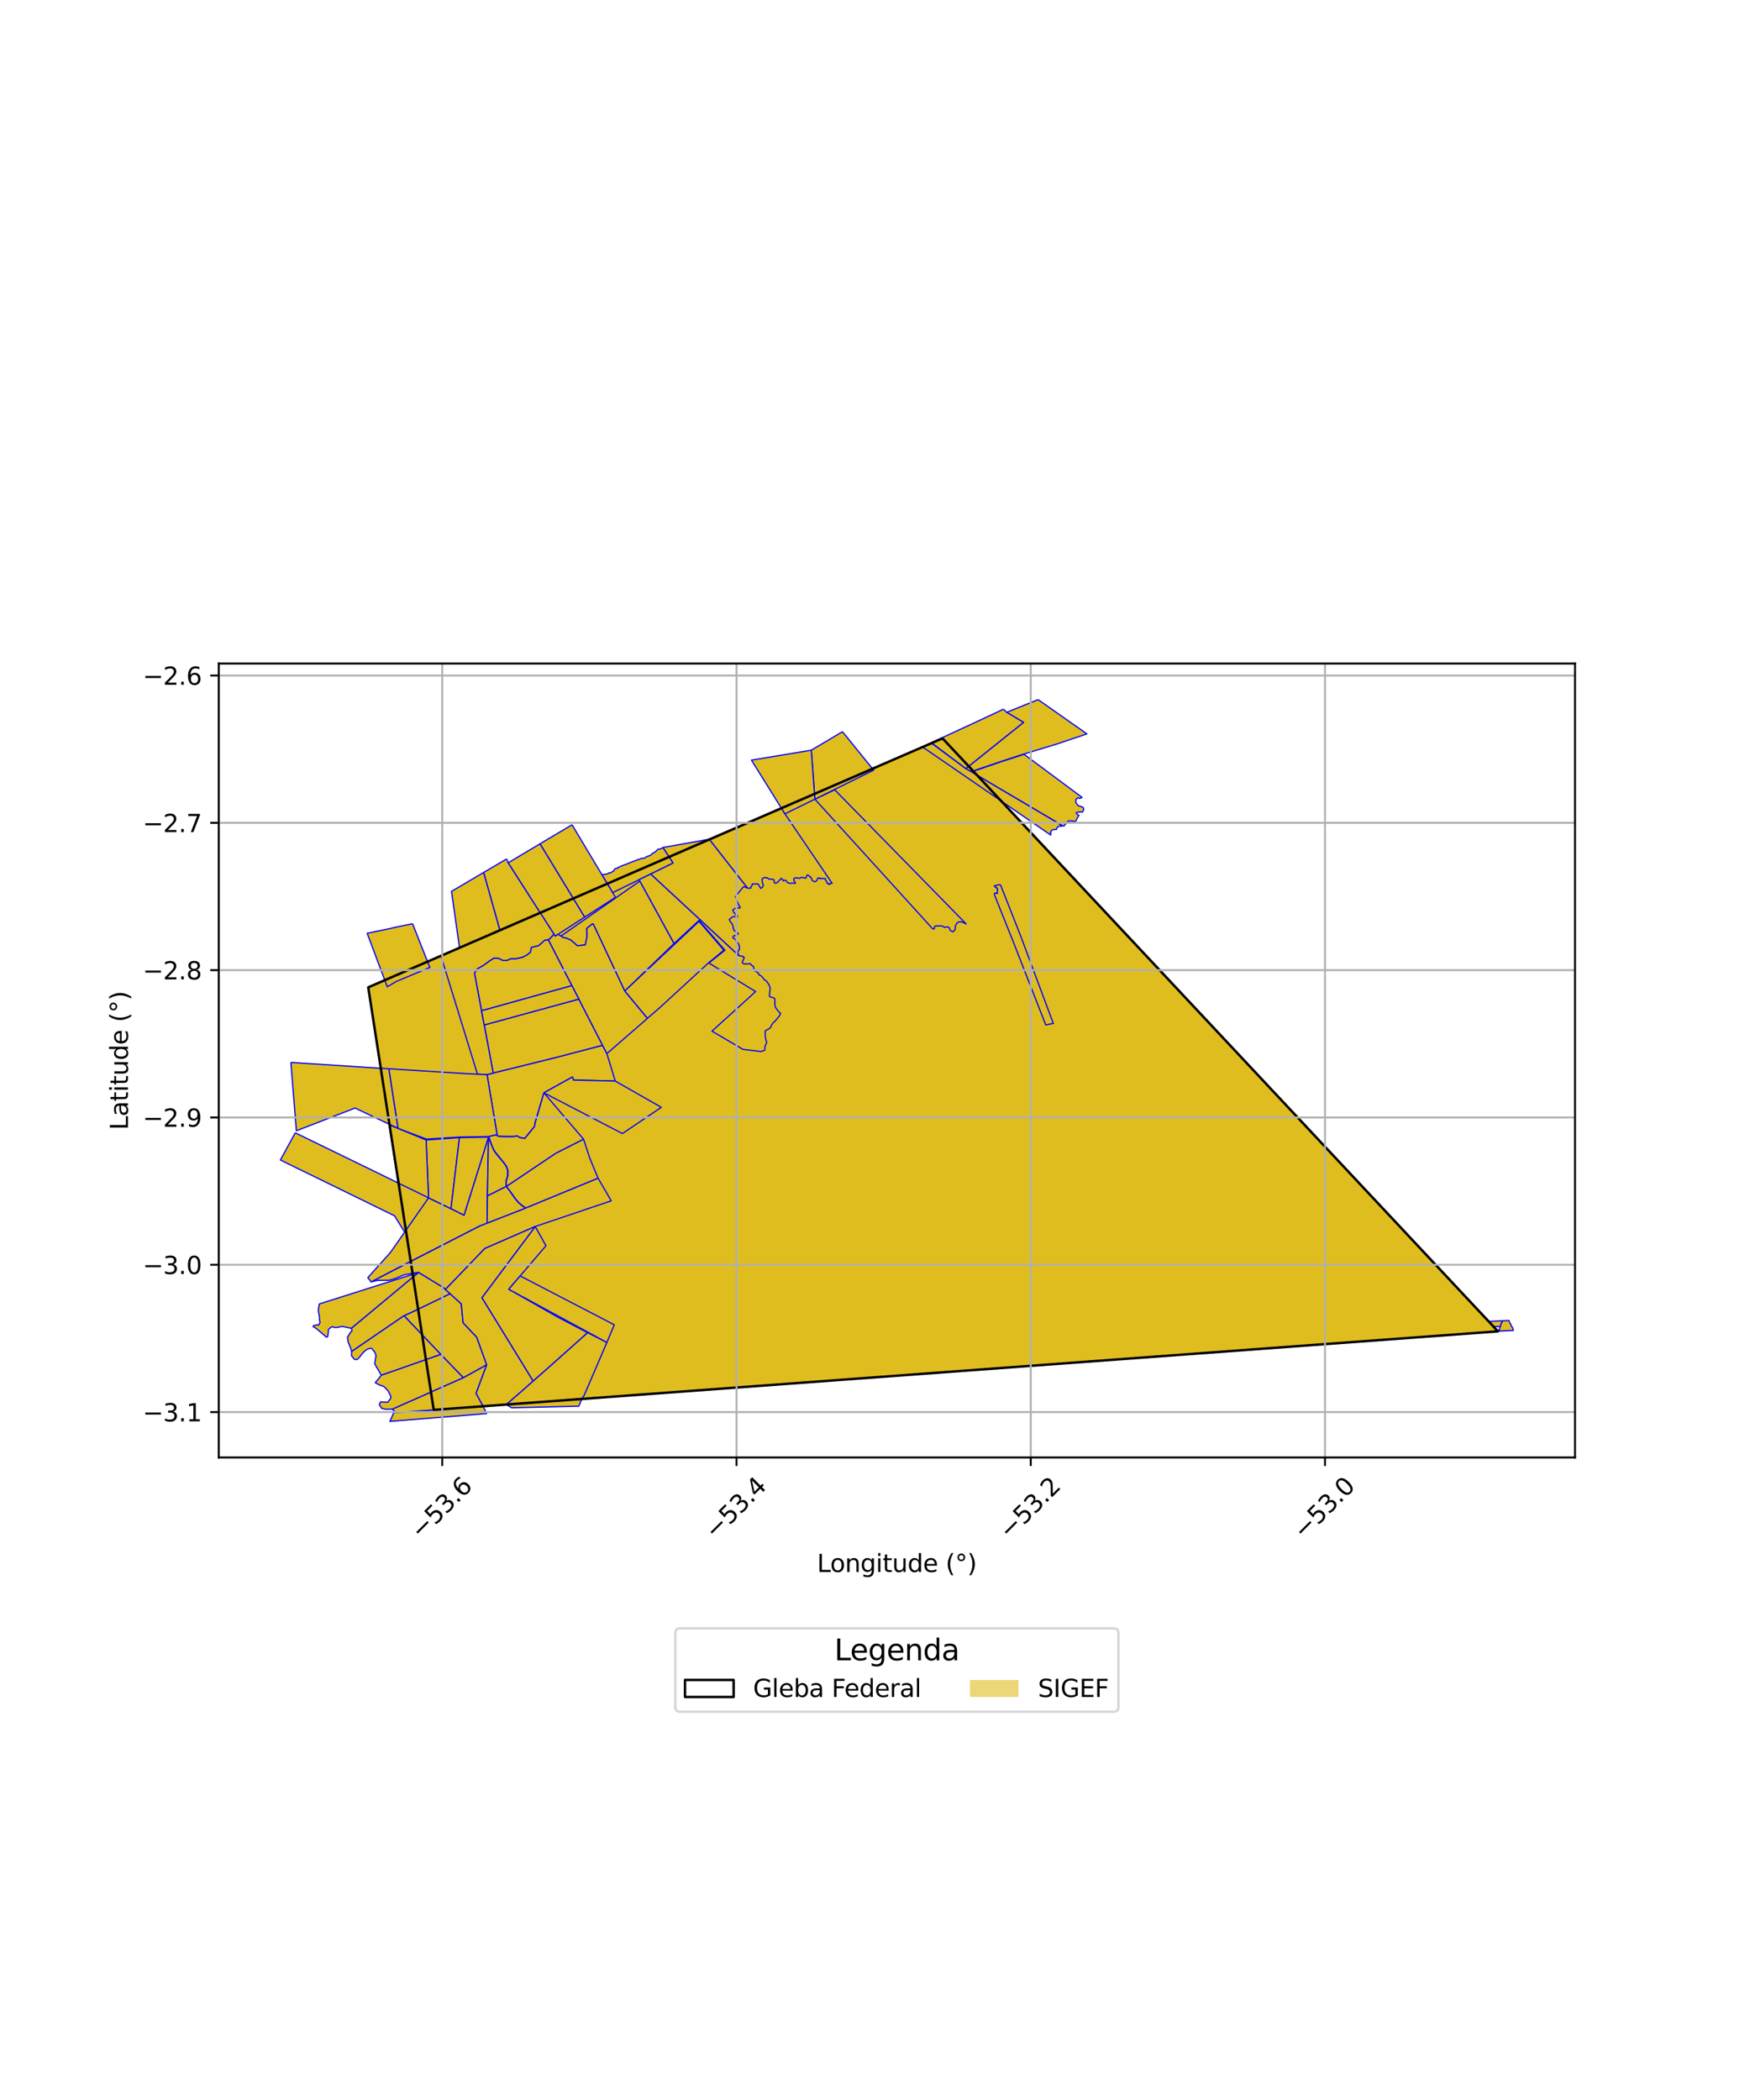 <?xml version="1.0" encoding="utf-8" standalone="no"?>
<!DOCTYPE svg PUBLIC "-//W3C//DTD SVG 1.1//EN"
  "http://www.w3.org/Graphics/SVG/1.1/DTD/svg11.dtd">
<svg xmlns:xlink="http://www.w3.org/1999/xlink" width="720pt" height="864pt" viewBox="0 0 720 864" xmlns="http://www.w3.org/2000/svg" version="1.1">
 <defs>
  <style type="text/css">*{stroke-linejoin: round; stroke-linecap: butt}</style>
 </defs>
 <g id="figure_1">
  <g id="patch_1">
   <path d="M 0 864 
L 720 864 
L 720 0 
L 0 0 
z
" style="fill: #ffffff"/>
  </g>
  <g id="axes_1">
   <g id="patch_2">
    <path d="M 90 599.642 
L 648 599.642 
L 648 272.998 
L 90 272.998 
z
" style="fill: #ffffff"/>
   </g>
   <g id="PatchCollection_1">
    <path d="M 198.754 578.571 
L 200.212 581.59 
L 160.414 584.795 
L 161.971 581.276 
L 178.446 580.066 
L 198.754 578.571 
" clip-path="url(#p2ccb04afca)" style="fill: #e0bd1f; stroke: #0000ff; stroke-width: 0.5"/>
    <path d="M 618.28 543.394 
L 618.259 543.51 
L 617.404 544.952 
L 617.503 545.368 
L 617.329 545.68 
L 617.19 545.759 
L 617.032 545.773 
L 616.874 545.764 
L 615.269 545.778 
L 607.761 545.624 
L 607.94 543.869 
L 617.233 543.447 
L 618.28 543.394 
" clip-path="url(#p2ccb04afca)" style="fill: #e0bd1f; stroke: #0000ff; stroke-width: 0.5"/>
    <path d="M 387.786 303.782 
L 616.294 547.749 
L 178.446 580.066 
L 151.506 406.222 
L 387.786 303.782 
" clip-path="url(#p2ccb04afca)" style="fill: #e0bd1f; stroke: #0000ff; stroke-width: 0.5"/>
    <path d="M 225.59 386.583 
L 235.311 405.52 
L 198.121 415.855 
L 195.211 400.414 
L 196.215 398.714 
L 199.01 397.092 
L 201.485 395.279 
L 203.212 394.176 
L 205.181 394.284 
L 206.79 395.099 
L 208.591 395.136 
L 210.247 394.378 
L 212.155 394.447 
L 215.15 393.771 
L 216.751 392.902 
L 218.234 391.728 
L 218.592 389.779 
L 221.57 389.052 
L 224.158 386.811 
L 225.59 386.583 
" clip-path="url(#p2ccb04afca)" style="fill: #e0bd1f; stroke: #0000ff; stroke-width: 0.5"/>
    <path d="M 343.431 324.95 
L 397.517 380.148 
L 396.267 379.536 
L 395.179 379.159 
L 393.83 379.591 
L 393.231 380.642 
L 393.029 380.997 
L 392.972 382.225 
L 392.832 382.739 
L 392.004 383.368 
L 390.945 382.814 
L 390.571 381.688 
L 389.885 381.323 
L 388.605 381.563 
L 387.716 381.039 
L 386.881 380.869 
L 385.889 381.007 
L 385.221 380.894 
L 384.46 381.2 
L 384.375 382.143 
L 384.031 382.189 
L 383.453 381.916 
L 383.002 381.355 
L 335.263 328.803 
L 343.431 324.95 
" clip-path="url(#p2ccb04afca)" style="fill: #e0bd1f; stroke: #0000ff; stroke-width: 0.5"/>
    <path d="M 427.098 287.845 
L 447.182 301.943 
L 434.705 306.146 
L 421.25 310.224 
L 411.763 313.311 
L 399.524 317.478 
L 397.366 316.194 
L 421.113 297.2 
L 414.165 293.073 
L 427.098 287.845 
" clip-path="url(#p2ccb04afca)" style="fill: #e0bd1f; stroke: #0000ff; stroke-width: 0.5"/>
    <path d="M 421.342 310.342 
L 445.21 328.091 
L 444.23 328.518 
L 443.515 328.206 
L 442.624 328.965 
L 442.668 330.244 
L 443.619 331.498 
L 444.909 331.882 
L 445.727 332.276 
L 445.826 332.929 
L 445.635 333.709 
L 445.301 334.124 
L 444.679 334.023 
L 443.565 334.173 
L 443.212 334.17 
L 442.806 334.376 
L 442.928 334.749 
L 443.28 335.068 
L 443.926 335.502 
L 443.398 336.192 
L 442.674 337.742 
L 441.973 337.976 
L 441.179 337.794 
L 439.915 337.699 
L 439.188 338.022 
L 438.444 339.005 
L 437.745 339.864 
L 437.161 339.744 
L 437.045 339.678 
L 433.136 337.318 
L 410.347 323.892 
L 399.678 317.575 
L 411.827 313.428 
L 421.342 310.342 
" clip-path="url(#p2ccb04afca)" style="fill: #e0bd1f; stroke: #0000ff; stroke-width: 0.5"/>
    <path d="M 411.607 363.959 
L 412.18 365.444 
L 413.237 368.105 
L 420.064 385.418 
L 433.364 421.08 
L 432.509 421.234 
L 431.245 421.488 
L 430.255 421.691 
L 416.634 386.849 
L 410.151 370.672 
L 409.435 368.851 
L 409.316 368.562 
L 409.157 368.107 
L 409.218 367.616 
L 409.279 367.436 
L 410.408 367.585 
L 410.277 366.956 
L 410.233 366.64 
L 410.475 366.247 
L 410.427 366.015 
L 410.373 365.509 
L 409.974 365.439 
L 410.15 365.309 
L 410.123 365.232 
L 409.921 365.145 
L 409.419 364.912 
L 409.131 364.681 
L 409.285 364.348 
L 409.82 364.291 
L 410.322 364.201 
L 410.84 364.014 
L 411.607 363.959 
" clip-path="url(#p2ccb04afca)" style="fill: #e0bd1f; stroke: #0000ff; stroke-width: 0.5"/>
    <path d="M 272.781 348.684 
L 276.944 355.077 
L 252.076 367.248 
L 247.724 359.966 
L 247.876 359.803 
L 248.117 359.877 
L 248.557 359.757 
L 249.068 359.674 
L 249.509 359.634 
L 249.764 359.581 
L 250.4 359.259 
L 250.45 359.171 
L 251.231 359.059 
L 251.489 358.971 
L 251.947 358.587 
L 252.095 358.486 
L 252.377 358.479 
L 252.485 358.372 
L 252.586 358.088 
L 252.721 357.831 
L 252.889 357.562 
L 253.038 357.399 
L 253.164 357.341 
L 253.728 357.359 
L 253.897 357.261 
L 254.242 356.841 
L 254.329 356.848 
L 254.35 356.943 
L 254.444 356.862 
L 254.66 356.795 
L 254.835 356.7 
L 255.078 356.592 
L 255.304 356.422 
L 255.878 356.233 
L 256.155 356.05 
L 256.446 356.037 
L 256.871 355.834 
L 257.341 355.701 
L 259.767 354.693 
L 260.253 354.502 
L 261.016 354.242 
L 261.474 354.055 
L 262.073 353.809 
L 262.887 353.602 
L 263.91 353.151 
L 265.053 353.101 
L 265.365 352.928 
L 265.678 352.65 
L 266.957 352.112 
L 267.435 352.005 
L 267.702 351.864 
L 267.997 351.582 
L 268.365 351.077 
L 268.926 350.925 
L 269.286 350.739 
L 269.483 350.521 
L 270.105 350.062 
L 270.269 349.788 
L 270.563 349.493 
L 270.825 349.373 
L 270.989 349.373 
L 271.974 349.174 
L 272.264 349.023 
L 272.41 348.947 
L 272.781 348.684 
" clip-path="url(#p2ccb04afca)" style="fill: #e0bd1f; stroke: #0000ff; stroke-width: 0.5"/>
    <path d="M 246.049 484.713 
L 251.473 494.059 
L 232.454 500.487 
L 220.201 504.627 
L 199.449 513.679 
L 183.259 530.517 
L 182.544 529.868 
L 172.139 523.472 
L 166.392 524.441 
L 162.236 526.141 
L 160.07 526.743 
L 155.291 526.785 
L 152.663 527.405 
L 197.266 504.431 
L 200.412 503.207 
L 216.253 497.027 
L 216.343 496.966 
L 246.049 484.713 
" clip-path="url(#p2ccb04afca)" style="fill: #e0bd1f; stroke: #0000ff; stroke-width: 0.5"/>
    <path d="M 287.601 379.069 
L 297.802 390.922 
L 291.504 396.16 
L 287.512 399.823 
L 271.339 414.664 
L 266.36 418.98 
L 257.029 407.718 
L 287.601 379.069 
" clip-path="url(#p2ccb04afca)" style="fill: #e0bd1f; stroke: #0000ff; stroke-width: 0.5"/>
    <path d="M 241.726 548.296 
L 249.689 552.324 
L 240.384 573.97 
L 239.435 575.461 
L 208.265 577.875 
L 214.398 572.549 
L 219.32 568.199 
L 225.663 562.619 
L 241.726 548.296 
" clip-path="url(#p2ccb04afca)" style="fill: #e0bd1f; stroke: #0000ff; stroke-width: 0.5"/>
    <path d="M 346.618 301.042 
L 359.456 316.87 
L 335.263 328.803 
L 333.786 308.644 
L 346.618 301.042 
" clip-path="url(#p2ccb04afca)" style="fill: #e0bd1f; stroke: #0000ff; stroke-width: 0.5"/>
    <path d="M 238.156 411.054 
L 247.937 430.089 
L 228.511 435.168 
L 202.928 441.498 
L 199.223 421.699 
L 238.156 411.054 
" clip-path="url(#p2ccb04afca)" style="fill: #e0bd1f; stroke: #0000ff; stroke-width: 0.5"/>
    <path d="M 177.31 572.728 
L 178.446 580.066 
L 161.971 581.276 
L 162.272 580.595 
L 161.334 579.78 
L 177.31 572.728 
" clip-path="url(#p2ccb04afca)" style="fill: #e0bd1f; stroke: #0000ff; stroke-width: 0.5"/>
    <path d="M 239.435 575.461 
L 238.103 578.554 
L 210.532 579.201 
L 208.265 577.875 
L 239.435 575.461 
" clip-path="url(#p2ccb04afca)" style="fill: #e0bd1f; stroke: #0000ff; stroke-width: 0.5"/>
    <path d="M 220.201 504.627 
L 224.312 511.972 
L 224.632 512.536 
L 221.908 515.716 
L 217.184 521.236 
L 209.312 530.431 
L 229.557 541.953 
L 241.726 548.296 
L 225.663 562.619 
L 219.32 568.199 
L 198.263 533.928 
L 220.201 504.627 
" clip-path="url(#p2ccb04afca)" style="fill: #e0bd1f; stroke: #0000ff; stroke-width: 0.5"/>
    <path d="M 185.164 532.257 
L 189.769 536.435 
L 190.547 544.237 
L 196.143 550.156 
L 200.243 561.532 
L 190.622 566.849 
L 181.359 557.258 
L 173.659 549.161 
L 166.216 541.335 
L 172.027 538.631 
L 185.164 532.257 
" clip-path="url(#p2ccb04afca)" style="fill: #e0bd1f; stroke: #0000ff; stroke-width: 0.5"/>
    <path d="M 214.001 524.958 
L 252.735 545.061 
L 249.689 552.324 
L 209.312 530.431 
L 214.001 524.958 
" clip-path="url(#p2ccb04afca)" style="fill: #e0bd1f; stroke: #0000ff; stroke-width: 0.5"/>
    <path d="M 172.217 523.528 
L 182.544 529.868 
L 183.259 530.517 
L 185.164 532.257 
L 172.028 538.63 
L 169.976 525.391 
L 172.217 523.528 
" clip-path="url(#p2ccb04afca)" style="fill: #e0bd1f; stroke: #0000ff; stroke-width: 0.5"/>
    <path d="M 167.001 506.187 
L 168.973 518.918 
L 152.663 527.405 
L 151.337 525.656 
L 160.656 515.28 
L 167.001 506.187 
" clip-path="url(#p2ccb04afca)" style="fill: #e0bd1f; stroke: #0000ff; stroke-width: 0.5"/>
    <path d="M 200.976 467.835 
L 200.531 492.01 
L 200.412 503.207 
L 197.266 504.431 
L 168.973 518.918 
L 167.001 506.187 
L 176.327 492.82 
L 180.207 494.745 
L 185.542 497.288 
L 190.913 499.96 
L 200.976 467.835 
" clip-path="url(#p2ccb04afca)" style="fill: #e0bd1f; stroke: #0000ff; stroke-width: 0.5"/>
    <path d="M 240.078 468.684 
L 242.63 476.449 
L 246.049 484.713 
L 216.343 496.966 
L 214.983 496.094 
L 213.31 494.684 
L 212.022 493.138 
L 210.525 490.981 
L 209.466 489.557 
L 208.321 488.126 
L 228.628 474.487 
L 240.078 468.684 
" clip-path="url(#p2ccb04afca)" style="fill: #e0bd1f; stroke: #0000ff; stroke-width: 0.5"/>
    <path d="M 247.937 430.089 
L 249.68 433.484 
L 253.141 444.789 
L 235.891 444.358 
L 235.55 443.071 
L 223.778 449.618 
L 220.181 461.708 
L 219.9 463.47 
L 215.917 468.343 
L 213.817 468.002 
L 212.746 467.272 
L 211.609 467.571 
L 205.127 467.501 
L 204.591 467.199 
L 200.385 442.145 
L 202.928 441.498 
L 228.511 435.168 
L 247.937 430.089 
" clip-path="url(#p2ccb04afca)" style="fill: #e0bd1f; stroke: #0000ff; stroke-width: 0.5"/>
    <path d="M 267.739 359.596 
L 304.044 393.2 
L 305.579 393.434 
L 305.767 393.785 
L 306.093 393.733 
L 306.135 394.146 
L 305.688 395.181 
L 305.396 395.758 
L 305.555 396.283 
L 306.064 396.54 
L 306.652 396.626 
L 307.742 396.544 
L 308.715 396.444 
L 309.127 397.121 
L 309.717 397.345 
L 309.981 397.597 
L 310.042 398.112 
L 310.441 399.294 
L 312.053 400.409 
L 312.228 401.041 
L 313.126 401.47 
L 313.959 402.349 
L 314.529 403.194 
L 315.22 403.505 
L 316.286 404.99 
L 316.886 406.355 
L 316.647 408.563 
L 316.572 409.911 
L 317.271 410.321 
L 318.173 410.422 
L 318.811 411.009 
L 318.793 413.399 
L 319.055 414.445 
L 319.441 415.052 
L 320.608 416.508 
L 321.099 416.784 
L 320.823 417.796 
L 319.785 419.009 
L 318.767 420.315 
L 318.253 420.603 
L 317.604 421.516 
L 316.822 422.996 
L 314.822 424.131 
L 314.883 426.803 
L 315.429 428.95 
L 314.678 430.682 
L 314.662 432.066 
L 313.093 432.623 
L 305.678 431.741 
L 292.927 424.252 
L 310.884 407.952 
L 291.659 396.222 
L 298.266 390.962 
L 287.588 378.687 
L 277.303 388.215 
L 263.225 362.512 
L 262.919 361.951 
L 267.739 359.596 
" clip-path="url(#p2ccb04afca)" style="fill: #e0bd1f; stroke: #0000ff; stroke-width: 0.5"/>
    <path d="M 291.825 345.28 
L 307.534 365.335 
L 307.032 365.224 
L 306.414 364.881 
L 305.843 364.892 
L 302.536 368.897 
L 303.587 371.504 
L 304.074 372.703 
L 304.555 373.101 
L 304.27 373.655 
L 303.015 373.494 
L 302.163 373.843 
L 301.535 374.364 
L 301.821 375.349 
L 302.34 375.724 
L 302.416 376.235 
L 303.135 376.365 
L 303.419 376.631 
L 303.399 377.431 
L 303.026 377.173 
L 301.611 377.096 
L 300.064 378.224 
L 300.482 379.29 
L 301.151 379.908 
L 301.567 380.986 
L 301.875 382.681 
L 302.907 383.476 
L 303.815 384.07 
L 303.347 384.514 
L 302.984 385.081 
L 302.062 384.902 
L 301.656 385.263 
L 301.513 385.833 
L 302.424 386.338 
L 302.799 387.134 
L 303.926 388.427 
L 304.202 389.313 
L 304.254 390.457 
L 303.587 391.54 
L 303.681 392.502 
L 304.044 393.2 
L 267.734 359.587 
L 276.944 355.077 
L 272.781 348.684 
L 291.825 345.28 
" clip-path="url(#p2ccb04afca)" style="fill: #e0bd1f; stroke: #0000ff; stroke-width: 0.5"/>
    <path d="M 321.417 332.401 
L 322.94 334.836 
L 342.355 363.416 
L 341.832 363.421 
L 341.591 363.736 
L 341.433 363.584 
L 340.992 363.923 
L 340.944 363.543 
L 340.747 363.451 
L 340.31 363.427 
L 340.083 362.631 
L 339.798 362.447 
L 339.524 361.477 
L 338.638 361.509 
L 337.87 361.303 
L 337.431 361.597 
L 336.923 361.151 
L 336.327 361.459 
L 336.067 362.294 
L 335.451 362.758 
L 334.867 362.667 
L 334.236 362.283 
L 333.6 360.859 
L 333.146 360.769 
L 332.862 360.235 
L 332.137 359.971 
L 331.954 360.238 
L 331.636 361.115 
L 331.458 361.342 
L 330.538 361.108 
L 329.788 360.958 
L 328.924 361.407 
L 328.536 361.283 
L 327.619 361.163 
L 326.76 361.32 
L 326.543 361.923 
L 326.78 362.444 
L 327.273 363.333 
L 326.96 363.453 
L 325.879 363.286 
L 325.02 363.487 
L 323.828 363.002 
L 323.611 362.505 
L 323.031 362.081 
L 322.257 362.434 
L 322.089 361.917 
L 321.442 361.34 
L 321.045 361.825 
L 320.004 362.911 
L 319.121 363.404 
L 318.608 363.168 
L 318.449 361.987 
L 317.919 361.783 
L 316.211 361.626 
L 315.787 361.226 
L 314.943 361.045 
L 314.052 361.212 
L 313.643 361.543 
L 313.521 362.084 
L 313.594 362.808 
L 313.79 363.33 
L 314.04 364.332 
L 313.734 364.995 
L 313.016 365.547 
L 312.187 364.192 
L 311.971 363.736 
L 310.912 363.638 
L 309.52 363.69 
L 309.378 364.362 
L 308.962 364.713 
L 308.928 365.394 
L 307.898 365.402 
L 307.534 365.335 
L 291.825 345.28 
L 321.417 332.401 
" clip-path="url(#p2ccb04afca)" style="fill: #e0bd1f; stroke: #0000ff; stroke-width: 0.5"/>
    <path d="M 383.059 305.636 
L 397.339 316.229 
L 399.514 317.493 
L 399.678 317.576 
L 410.34 323.904 
L 433.119 337.35 
L 437.025 339.713 
L 437.106 339.759 
L 436.657 339.941 
L 436.087 339.892 
L 435.114 340.201 
L 434.613 341.3 
L 433.378 341.298 
L 432.737 341.584 
L 432.284 342.348 
L 432.294 343.553 
L 379.624 307.36 
L 383.059 305.636 
" clip-path="url(#p2ccb04afca)" style="fill: #e0bd1f; stroke: #0000ff; stroke-width: 0.5"/>
    <path d="M 412.874 291.777 
L 414.165 293.073 
L 421.113 297.2 
L 397.366 316.194 
L 383.166 305.533 
L 386.624 303.968 
L 399.755 297.905 
L 412.874 291.777 
" clip-path="url(#p2ccb04afca)" style="fill: #e0bd1f; stroke: #0000ff; stroke-width: 0.5"/>
    <path d="M 620.963 543.28 
L 620.986 543.644 
L 621.006 543.767 
L 621.11 544.19 
L 621.159 544.288 
L 621.244 544.373 
L 621.348 544.468 
L 621.406 544.539 
L 621.467 544.63 
L 621.52 544.751 
L 621.68 545.159 
L 621.757 545.39 
L 621.782 545.486 
L 621.822 545.611 
L 621.981 545.815 
L 622.103 545.938 
L 622.194 546.025 
L 622.265 546.128 
L 622.314 546.216 
L 622.341 546.304 
L 622.383 546.502 
L 622.492 546.813 
L 622.553 547.055 
L 622.618 547.314 
L 622.636 547.402 
L 617.627 547.622 
L 616.281 547.646 
L 616.168 547.656 
L 616.144 547.567 
L 616.071 547.535 
L 616.059 547.432 
L 616.069 547.385 
L 616.106 547.317 
L 616.237 547.242 
L 616.687 547.472 
L 616.903 547.36 
L 616.916 547.268 
L 616.875 547.046 
L 617.151 545.999 
L 617.503 545.368 
L 617.404 544.952 
L 618.259 543.51 
L 618.28 543.394 
L 618.473 543.386 
L 620.963 543.28 
" clip-path="url(#p2ccb04afca)" style="fill: #e0bd1f; stroke: #0000ff; stroke-width: 0.5"/>
    <path d="M 119.675 437.111 
L 160.014 439.74 
L 163.782 464.272 
L 146.088 455.882 
L 121.935 465.226 
L 119.675 437.111 
" clip-path="url(#p2ccb04afca)" style="fill: #e0bd1f; stroke: #0000ff; stroke-width: 0.5"/>
    <path d="M 189.029 468.039 
L 185.542 497.288 
L 176.327 492.82 
L 175.325 469.033 
L 189.029 468.039 
" clip-path="url(#p2ccb04afca)" style="fill: #e0bd1f; stroke: #0000ff; stroke-width: 0.5"/>
    <path d="M 200.976 467.835 
L 190.913 499.96 
L 185.542 497.288 
L 189.029 468.039 
L 200.976 467.835 
" clip-path="url(#p2ccb04afca)" style="fill: #e0bd1f; stroke: #0000ff; stroke-width: 0.5"/>
    <path d="M 208.449 353.393 
L 209.092 354.97 
L 222.278 375.553 
L 205.669 382.752 
L 198.962 358.962 
L 208.449 353.393 
" clip-path="url(#p2ccb04afca)" style="fill: #e0bd1f; stroke: #0000ff; stroke-width: 0.5"/>
    <path d="M 222.204 347.149 
L 235.896 369.651 
L 222.278 375.553 
L 209.092 354.97 
L 222.204 347.149 
" clip-path="url(#p2ccb04afca)" style="fill: #e0bd1f; stroke: #0000ff; stroke-width: 0.5"/>
    <path d="M 235.896 369.651 
L 240.557 377.313 
L 228.42 385.141 
L 222.278 375.553 
L 235.896 369.651 
" clip-path="url(#p2ccb04afca)" style="fill: #e0bd1f; stroke: #0000ff; stroke-width: 0.5"/>
    <path d="M 333.786 308.644 
L 335.263 328.803 
L 322.94 334.836 
L 309.168 312.74 
L 333.786 308.644 
" clip-path="url(#p2ccb04afca)" style="fill: #e0bd1f; stroke: #0000ff; stroke-width: 0.5"/>
    <path d="M 235.55 443.071 
L 235.891 444.358 
L 253.141 444.789 
L 272.073 455.58 
L 256.07 466.377 
L 223.778 449.618 
L 235.55 443.071 
" clip-path="url(#p2ccb04afca)" style="fill: #e0bd1f; stroke: #0000ff; stroke-width: 0.5"/>
    <path d="M 249.865 363.596 
L 253.208 369.186 
L 240.557 377.313 
L 235.896 369.651 
L 249.865 363.596 
" clip-path="url(#p2ccb04afca)" style="fill: #e0bd1f; stroke: #0000ff; stroke-width: 0.5"/>
    <path d="M 235.352 339.335 
L 249.865 363.596 
L 235.896 369.651 
L 222.204 347.149 
L 235.352 339.335 
" clip-path="url(#p2ccb04afca)" style="fill: #e0bd1f; stroke: #0000ff; stroke-width: 0.5"/>
    <path d="M 263.225 362.512 
L 277.303 388.215 
L 257.017 407.719 
L 244.038 380.093 
L 243.478 380.327 
L 241.455 381.928 
L 241.519 385.38 
L 240.809 388.774 
L 237.549 389.107 
L 234.833 386.757 
L 233.214 386.063 
L 231.49 385.61 
L 230.791 385.136 
L 263.225 362.512 
" clip-path="url(#p2ccb04afca)" style="fill: #e0bd1f; stroke: #0000ff; stroke-width: 0.5"/>
    <path d="M 222.278 375.559 
L 227.951 384.408 
L 225.933 386.525 
L 225.59 386.583 
L 224.158 386.811 
L 221.57 389.052 
L 218.592 389.779 
L 218.234 391.728 
L 216.751 392.902 
L 215.15 393.771 
L 212.155 394.447 
L 210.247 394.378 
L 208.591 395.136 
L 206.79 395.099 
L 205.181 394.284 
L 203.212 394.176 
L 201.485 395.279 
L 199.01 397.092 
L 196.215 398.714 
L 195.211 400.414 
L 202.928 441.498 
L 200.382 442.138 
L 196.437 441.943 
L 181.423 393.274 
L 189.064 389.961 
L 205.673 382.755 
L 222.278 375.559 
" clip-path="url(#p2ccb04afca)" style="fill: #e0bd1f; stroke: #0000ff; stroke-width: 0.5"/>
    <path d="M 244.038 380.093 
L 257.017 407.719 
L 266.34 419.019 
L 249.68 433.484 
L 247.937 430.089 
L 225.59 386.583 
L 225.933 386.525 
L 227.951 384.408 
L 228.444 385.181 
L 229.523 384.482 
L 230.001 384.615 
L 230.791 385.136 
L 231.49 385.61 
L 233.214 386.063 
L 234.833 386.757 
L 237.549 389.107 
L 240.809 388.774 
L 241.519 385.38 
L 241.455 381.928 
L 243.478 380.327 
L 244.038 380.093 
" clip-path="url(#p2ccb04afca)" style="fill: #e0bd1f; stroke: #0000ff; stroke-width: 0.5"/>
    <path d="M 198.962 358.962 
L 205.669 382.752 
L 189.059 389.95 
L 185.767 366.739 
L 186.128 366.525 
L 198.962 358.962 
" clip-path="url(#p2ccb04afca)" style="fill: #e0bd1f; stroke: #0000ff; stroke-width: 0.5"/>
    <path d="M 169.746 380.052 
L 176.856 398.05 
L 163.009 403.816 
L 159.326 406.001 
L 151.067 383.976 
L 159.266 382.28 
L 164.322 381.146 
L 169.746 380.052 
" clip-path="url(#p2ccb04afca)" style="fill: #e0bd1f; stroke: #0000ff; stroke-width: 0.5"/>
    <path d="M 121.476 466.074 
L 154.504 482.156 
L 163.833 486.731 
L 163.846 486.738 
L 164.009 486.879 
L 167.001 506.187 
L 166.485 506.926 
L 162.311 500.207 
L 115.364 477.264 
L 121.476 466.074 
" clip-path="url(#p2ccb04afca)" style="fill: #e0bd1f; stroke: #0000ff; stroke-width: 0.5"/>
    <path d="M 169.806 524.292 
L 169.976 525.391 
L 144.583 546.51 
L 141.076 545.766 
L 139.983 545.878 
L 138.607 546.17 
L 137.788 546.188 
L 136.73 545.859 
L 136.362 545.962 
L 135.173 546.902 
L 134.873 549.766 
L 134.64 550.065 
L 134.297 550.126 
L 130.117 546.574 
L 128.866 545.806 
L 128.816 545.554 
L 128.976 545.433 
L 130.227 545.138 
L 131.178 545.109 
L 131.713 543.982 
L 131.417 543.11 
L 131.475 542.113 
L 130.934 538.968 
L 131.405 536.467 
L 169.806 524.292 
" clip-path="url(#p2ccb04afca)" style="fill: #e0bd1f; stroke: #0000ff; stroke-width: 0.5"/>
    <path d="M 169.976 525.391 
L 172.028 538.63 
L 166.216 541.335 
L 144.706 556.026 
L 144.078 554.16 
L 143.267 552.246 
L 142.958 550.261 
L 143.816 548.713 
L 144.848 547.444 
L 144.583 546.51 
L 169.976 525.391 
" clip-path="url(#p2ccb04afca)" style="fill: #e0bd1f; stroke: #0000ff; stroke-width: 0.5"/>
    <path d="M 166.216 541.335 
L 173.659 549.161 
L 175.245 559.397 
L 156.878 565.823 
L 156.01 564.258 
L 154.156 561.122 
L 154.692 557.629 
L 154.308 556.538 
L 152.977 554.781 
L 152.417 554.716 
L 151.154 555.073 
L 150.223 555.753 
L 149.153 556.779 
L 147.93 558.37 
L 147.052 559.29 
L 146.446 559.406 
L 145.713 559.168 
L 144.633 557.799 
L 144.706 556.026 
L 166.216 541.335 
" clip-path="url(#p2ccb04afca)" style="fill: #e0bd1f; stroke: #0000ff; stroke-width: 0.5"/>
    <path d="M 175.245 559.397 
L 177.31 572.728 
L 161.334 579.78 
L 158.787 579.835 
L 157.019 579.431 
L 156.049 577.867 
L 156.57 576.765 
L 159.487 576.934 
L 160.659 575.462 
L 160.827 574.535 
L 159.677 572.222 
L 159.077 571.61 
L 157.934 570.445 
L 156.091 569.815 
L 154.392 568.881 
L 156.878 565.823 
L 175.245 559.397 
" clip-path="url(#p2ccb04afca)" style="fill: #e0bd1f; stroke: #0000ff; stroke-width: 0.5"/>
    <path d="M 160.013 439.736 
L 174.53 440.644 
L 193.551 441.834 
L 200.382 442.138 
L 204.584 467.185 
L 204.109 466.893 
L 201.072 467.606 
L 189.122 467.821 
L 175.462 468.656 
L 163.783 464.268 
L 160.013 439.736 
" clip-path="url(#p2ccb04afca)" style="fill: #e0bd1f; stroke: #0000ff; stroke-width: 0.5"/>
    <path d="M 160.1 462.79 
L 175.325 469.033 
L 176.327 492.82 
L 163.846 486.738 
L 160.1 462.79 
" clip-path="url(#p2ccb04afca)" style="fill: #e0bd1f; stroke: #0000ff; stroke-width: 0.5"/>
    <path d="M 172.217 523.528 
L 169.976 525.391 
L 169.806 524.292 
L 172.217 523.528 
" clip-path="url(#p2ccb04afca)" style="fill: #e0bd1f; stroke: #0000ff; stroke-width: 0.5"/>
    <path d="M 173.659 549.161 
L 181.359 557.258 
L 175.245 559.397 
L 173.659 549.161 
" clip-path="url(#p2ccb04afca)" style="fill: #e0bd1f; stroke: #0000ff; stroke-width: 0.5"/>
    <path d="M 181.359 557.258 
L 190.621 566.852 
L 177.31 572.728 
L 175.245 559.397 
L 181.359 557.258 
" clip-path="url(#p2ccb04afca)" style="fill: #e0bd1f; stroke: #0000ff; stroke-width: 0.5"/>
    <path d="M 200.247 561.53 
L 195.885 573.238 
L 198.754 578.571 
L 178.446 580.066 
L 177.31 572.728 
L 190.621 566.852 
L 200.247 561.53 
" clip-path="url(#p2ccb04afca)" style="fill: #e0bd1f; stroke: #0000ff; stroke-width: 0.5"/>
    <path d="M 220.201 504.627 
L 198.263 533.928 
L 219.32 568.199 
L 214.398 572.549 
L 208.265 577.875 
L 198.754 578.571 
L 195.885 573.238 
L 200.247 561.53 
L 196.143 550.156 
L 190.547 544.237 
L 189.77 536.434 
L 183.259 530.517 
L 199.449 513.679 
L 220.201 504.627 
" clip-path="url(#p2ccb04afca)" style="fill: #e0bd1f; stroke: #0000ff; stroke-width: 0.5"/>
    <path d="M 208.2 488.127 
L 209.399 489.606 
L 211.941 493.21 
L 213.233 494.761 
L 214.923 496.186 
L 215.173 496.31 
L 216.253 497.027 
L 200.412 503.207 
L 200.531 492.01 
L 208.2 488.127 
" clip-path="url(#p2ccb04afca)" style="fill: #e0bd1f; stroke: #0000ff; stroke-width: 0.5"/>
    <path d="M 200.976 467.835 
L 202.171 470.915 
L 202.722 472.315 
L 203.091 473.147 
L 203.638 473.974 
L 204.266 474.832 
L 205.512 476.35 
L 206.599 477.605 
L 207.559 478.849 
L 208.392 480.118 
L 208.89 481.601 
L 208.835 483.86 
L 208.191 485.776 
L 208.2 488.127 
L 200.531 492.01 
L 200.976 467.835 
" clip-path="url(#p2ccb04afca)" style="fill: #e0bd1f; stroke: #0000ff; stroke-width: 0.5"/>
    <path d="M 223.778 449.618 
L 240.078 468.684 
L 228.628 474.487 
L 208.321 488.126 
L 208.299 485.785 
L 208.966 483.837 
L 209.003 481.596 
L 208.49 480.07 
L 207.645 478.782 
L 203.727 473.911 
L 203.186 473.094 
L 202.82 472.268 
L 202.551 471.738 
L 202.282 470.983 
L 201.072 467.606 
L 204.111 466.94 
L 205.116 467.544 
L 207.667 467.671 
L 210.398 467.683 
L 211.618 467.614 
L 212.72 467.307 
L 213.798 468.046 
L 215.932 468.379 
L 219.933 463.487 
L 220.265 461.686 
L 223.778 449.618 
" clip-path="url(#p2ccb04afca)" style="fill: #e0bd1f; stroke: #0000ff; stroke-width: 0.5"/>
    <path d="M 235.311 405.52 
L 238.156 411.054 
L 199.223 421.699 
L 198.115 415.857 
L 235.311 405.52 
" clip-path="url(#p2ccb04afca)" style="fill: #e0bd1f; stroke: #0000ff; stroke-width: 0.5"/>
   </g>
   <g id="PatchCollection_2">
    <path d="M 387.786 303.782 
L 616.294 547.749 
L 178.446 580.066 
L 151.506 406.222 
L 387.786 303.782 
" clip-path="url(#p2ccb04afca)" style="fill: none; stroke: #000000"/>
   </g>
   <g id="matplotlib.axis_1">
    <g id="xtick_1">
     <g id="line2d_1">
      <path d="M 181.953 599.642 
L 181.953 272.998 
" clip-path="url(#p2ccb04afca)" style="fill: none; stroke: #b0b0b0; stroke-width: 0.8; stroke-linecap: square"/>
     </g>
     <g id="line2d_2">
      <defs>
       <path id="m31ee60093d" d="M 0 0 
L 0 3.5 
" style="stroke: #000000; stroke-width: 0.8"/>
      </defs>
      <g>
       <use xlink:href="#m31ee60093d" x="181.953" y="599.642" style="stroke: #000000; stroke-width: 0.8"/>
      </g>
     </g>
     <g id="text_1">
      <!-- −53.6 -->
      <g transform="translate(173.07 633.685) rotate(-45) scale(0.1 -0.1)">
       <defs>
        <path id="DejaVuSans-2212" d="M 678 2272 
L 4684 2272 
L 4684 1741 
L 678 1741 
L 678 2272 
z
" transform="scale(0.016)"/>
        <path id="DejaVuSans-35" d="M 691 4666 
L 3169 4666 
L 3169 4134 
L 1269 4134 
L 1269 2991 
Q 1406 3038 1543 3061 
Q 1681 3084 1819 3084 
Q 2600 3084 3056 2656 
Q 3513 2228 3513 1497 
Q 3513 744 3044 326 
Q 2575 -91 1722 -91 
Q 1428 -91 1123 -41 
Q 819 9 494 109 
L 494 744 
Q 775 591 1075 516 
Q 1375 441 1709 441 
Q 2250 441 2565 725 
Q 2881 1009 2881 1497 
Q 2881 1984 2565 2268 
Q 2250 2553 1709 2553 
Q 1456 2553 1204 2497 
Q 953 2441 691 2322 
L 691 4666 
z
" transform="scale(0.016)"/>
        <path id="DejaVuSans-33" d="M 2597 2516 
Q 3050 2419 3304 2112 
Q 3559 1806 3559 1356 
Q 3559 666 3084 287 
Q 2609 -91 1734 -91 
Q 1441 -91 1130 -33 
Q 819 25 488 141 
L 488 750 
Q 750 597 1062 519 
Q 1375 441 1716 441 
Q 2309 441 2620 675 
Q 2931 909 2931 1356 
Q 2931 1769 2642 2001 
Q 2353 2234 1838 2234 
L 1294 2234 
L 1294 2753 
L 1863 2753 
Q 2328 2753 2575 2939 
Q 2822 3125 2822 3475 
Q 2822 3834 2567 4026 
Q 2313 4219 1838 4219 
Q 1578 4219 1281 4162 
Q 984 4106 628 3988 
L 628 4550 
Q 988 4650 1302 4700 
Q 1616 4750 1894 4750 
Q 2613 4750 3031 4423 
Q 3450 4097 3450 3541 
Q 3450 3153 3228 2886 
Q 3006 2619 2597 2516 
z
" transform="scale(0.016)"/>
        <path id="DejaVuSans-2e" d="M 684 794 
L 1344 794 
L 1344 0 
L 684 0 
L 684 794 
z
" transform="scale(0.016)"/>
        <path id="DejaVuSans-36" d="M 2113 2584 
Q 1688 2584 1439 2293 
Q 1191 2003 1191 1497 
Q 1191 994 1439 701 
Q 1688 409 2113 409 
Q 2538 409 2786 701 
Q 3034 994 3034 1497 
Q 3034 2003 2786 2293 
Q 2538 2584 2113 2584 
z
M 3366 4563 
L 3366 3988 
Q 3128 4100 2886 4159 
Q 2644 4219 2406 4219 
Q 1781 4219 1451 3797 
Q 1122 3375 1075 2522 
Q 1259 2794 1537 2939 
Q 1816 3084 2150 3084 
Q 2853 3084 3261 2657 
Q 3669 2231 3669 1497 
Q 3669 778 3244 343 
Q 2819 -91 2113 -91 
Q 1303 -91 875 529 
Q 447 1150 447 2328 
Q 447 3434 972 4092 
Q 1497 4750 2381 4750 
Q 2619 4750 2861 4703 
Q 3103 4656 3366 4563 
z
" transform="scale(0.016)"/>
       </defs>
       <use xlink:href="#DejaVuSans-2212"/>
       <use xlink:href="#DejaVuSans-35" transform="translate(83.789 0)"/>
       <use xlink:href="#DejaVuSans-33" transform="translate(147.412 0)"/>
       <use xlink:href="#DejaVuSans-2e" transform="translate(211.035 0)"/>
       <use xlink:href="#DejaVuSans-36" transform="translate(242.822 0)"/>
      </g>
     </g>
    </g>
    <g id="xtick_2">
     <g id="line2d_3">
      <path d="M 303.018 599.642 
L 303.018 272.998 
" clip-path="url(#p2ccb04afca)" style="fill: none; stroke: #b0b0b0; stroke-width: 0.8; stroke-linecap: square"/>
     </g>
     <g id="line2d_4">
      <g>
       <use xlink:href="#m31ee60093d" x="303.018" y="599.642" style="stroke: #000000; stroke-width: 0.8"/>
      </g>
     </g>
     <g id="text_2">
      <!-- −53.4 -->
      <g transform="translate(294.134 633.685) rotate(-45) scale(0.1 -0.1)">
       <defs>
        <path id="DejaVuSans-34" d="M 2419 4116 
L 825 1625 
L 2419 1625 
L 2419 4116 
z
M 2253 4666 
L 3047 4666 
L 3047 1625 
L 3713 1625 
L 3713 1100 
L 3047 1100 
L 3047 0 
L 2419 0 
L 2419 1100 
L 313 1100 
L 313 1709 
L 2253 4666 
z
" transform="scale(0.016)"/>
       </defs>
       <use xlink:href="#DejaVuSans-2212"/>
       <use xlink:href="#DejaVuSans-35" transform="translate(83.789 0)"/>
       <use xlink:href="#DejaVuSans-33" transform="translate(147.412 0)"/>
       <use xlink:href="#DejaVuSans-2e" transform="translate(211.035 0)"/>
       <use xlink:href="#DejaVuSans-34" transform="translate(242.822 0)"/>
      </g>
     </g>
    </g>
    <g id="xtick_3">
     <g id="line2d_5">
      <path d="M 424.083 599.642 
L 424.083 272.998 
" clip-path="url(#p2ccb04afca)" style="fill: none; stroke: #b0b0b0; stroke-width: 0.8; stroke-linecap: square"/>
     </g>
     <g id="line2d_6">
      <g>
       <use xlink:href="#m31ee60093d" x="424.083" y="599.642" style="stroke: #000000; stroke-width: 0.8"/>
      </g>
     </g>
     <g id="text_3">
      <!-- −53.2 -->
      <g transform="translate(415.199 633.685) rotate(-45) scale(0.1 -0.1)">
       <defs>
        <path id="DejaVuSans-32" d="M 1228 531 
L 3431 531 
L 3431 0 
L 469 0 
L 469 531 
Q 828 903 1448 1529 
Q 2069 2156 2228 2338 
Q 2531 2678 2651 2914 
Q 2772 3150 2772 3378 
Q 2772 3750 2511 3984 
Q 2250 4219 1831 4219 
Q 1534 4219 1204 4116 
Q 875 4013 500 3803 
L 500 4441 
Q 881 4594 1212 4672 
Q 1544 4750 1819 4750 
Q 2544 4750 2975 4387 
Q 3406 4025 3406 3419 
Q 3406 3131 3298 2873 
Q 3191 2616 2906 2266 
Q 2828 2175 2409 1742 
Q 1991 1309 1228 531 
z
" transform="scale(0.016)"/>
       </defs>
       <use xlink:href="#DejaVuSans-2212"/>
       <use xlink:href="#DejaVuSans-35" transform="translate(83.789 0)"/>
       <use xlink:href="#DejaVuSans-33" transform="translate(147.412 0)"/>
       <use xlink:href="#DejaVuSans-2e" transform="translate(211.035 0)"/>
       <use xlink:href="#DejaVuSans-32" transform="translate(242.822 0)"/>
      </g>
     </g>
    </g>
    <g id="xtick_4">
     <g id="line2d_7">
      <path d="M 545.148 599.642 
L 545.148 272.998 
" clip-path="url(#p2ccb04afca)" style="fill: none; stroke: #b0b0b0; stroke-width: 0.8; stroke-linecap: square"/>
     </g>
     <g id="line2d_8">
      <g>
       <use xlink:href="#m31ee60093d" x="545.148" y="599.642" style="stroke: #000000; stroke-width: 0.8"/>
      </g>
     </g>
     <g id="text_4">
      <!-- −53.0 -->
      <g transform="translate(536.264 633.685) rotate(-45) scale(0.1 -0.1)">
       <defs>
        <path id="DejaVuSans-30" d="M 2034 4250 
Q 1547 4250 1301 3770 
Q 1056 3291 1056 2328 
Q 1056 1369 1301 889 
Q 1547 409 2034 409 
Q 2525 409 2770 889 
Q 3016 1369 3016 2328 
Q 3016 3291 2770 3770 
Q 2525 4250 2034 4250 
z
M 2034 4750 
Q 2819 4750 3233 4129 
Q 3647 3509 3647 2328 
Q 3647 1150 3233 529 
Q 2819 -91 2034 -91 
Q 1250 -91 836 529 
Q 422 1150 422 2328 
Q 422 3509 836 4129 
Q 1250 4750 2034 4750 
z
" transform="scale(0.016)"/>
       </defs>
       <use xlink:href="#DejaVuSans-2212"/>
       <use xlink:href="#DejaVuSans-35" transform="translate(83.789 0)"/>
       <use xlink:href="#DejaVuSans-33" transform="translate(147.412 0)"/>
       <use xlink:href="#DejaVuSans-2e" transform="translate(211.035 0)"/>
       <use xlink:href="#DejaVuSans-30" transform="translate(242.822 0)"/>
      </g>
     </g>
    </g>
    <g id="text_5">
     <!-- Longitude (°) -->
     <g transform="translate(336.14 646.754) scale(0.1 -0.1)">
      <defs>
       <path id="DejaVuSans-4c" d="M 628 4666 
L 1259 4666 
L 1259 531 
L 3531 531 
L 3531 0 
L 628 0 
L 628 4666 
z
" transform="scale(0.016)"/>
       <path id="DejaVuSans-6f" d="M 1959 3097 
Q 1497 3097 1228 2736 
Q 959 2375 959 1747 
Q 959 1119 1226 758 
Q 1494 397 1959 397 
Q 2419 397 2687 759 
Q 2956 1122 2956 1747 
Q 2956 2369 2687 2733 
Q 2419 3097 1959 3097 
z
M 1959 3584 
Q 2709 3584 3137 3096 
Q 3566 2609 3566 1747 
Q 3566 888 3137 398 
Q 2709 -91 1959 -91 
Q 1206 -91 779 398 
Q 353 888 353 1747 
Q 353 2609 779 3096 
Q 1206 3584 1959 3584 
z
" transform="scale(0.016)"/>
       <path id="DejaVuSans-6e" d="M 3513 2113 
L 3513 0 
L 2938 0 
L 2938 2094 
Q 2938 2591 2744 2837 
Q 2550 3084 2163 3084 
Q 1697 3084 1428 2787 
Q 1159 2491 1159 1978 
L 1159 0 
L 581 0 
L 581 3500 
L 1159 3500 
L 1159 2956 
Q 1366 3272 1645 3428 
Q 1925 3584 2291 3584 
Q 2894 3584 3203 3211 
Q 3513 2838 3513 2113 
z
" transform="scale(0.016)"/>
       <path id="DejaVuSans-67" d="M 2906 1791 
Q 2906 2416 2648 2759 
Q 2391 3103 1925 3103 
Q 1463 3103 1205 2759 
Q 947 2416 947 1791 
Q 947 1169 1205 825 
Q 1463 481 1925 481 
Q 2391 481 2648 825 
Q 2906 1169 2906 1791 
z
M 3481 434 
Q 3481 -459 3084 -895 
Q 2688 -1331 1869 -1331 
Q 1566 -1331 1297 -1286 
Q 1028 -1241 775 -1147 
L 775 -588 
Q 1028 -725 1275 -790 
Q 1522 -856 1778 -856 
Q 2344 -856 2625 -561 
Q 2906 -266 2906 331 
L 2906 616 
Q 2728 306 2450 153 
Q 2172 0 1784 0 
Q 1141 0 747 490 
Q 353 981 353 1791 
Q 353 2603 747 3093 
Q 1141 3584 1784 3584 
Q 2172 3584 2450 3431 
Q 2728 3278 2906 2969 
L 2906 3500 
L 3481 3500 
L 3481 434 
z
" transform="scale(0.016)"/>
       <path id="DejaVuSans-69" d="M 603 3500 
L 1178 3500 
L 1178 0 
L 603 0 
L 603 3500 
z
M 603 4863 
L 1178 4863 
L 1178 4134 
L 603 4134 
L 603 4863 
z
" transform="scale(0.016)"/>
       <path id="DejaVuSans-74" d="M 1172 4494 
L 1172 3500 
L 2356 3500 
L 2356 3053 
L 1172 3053 
L 1172 1153 
Q 1172 725 1289 603 
Q 1406 481 1766 481 
L 2356 481 
L 2356 0 
L 1766 0 
Q 1100 0 847 248 
Q 594 497 594 1153 
L 594 3053 
L 172 3053 
L 172 3500 
L 594 3500 
L 594 4494 
L 1172 4494 
z
" transform="scale(0.016)"/>
       <path id="DejaVuSans-75" d="M 544 1381 
L 544 3500 
L 1119 3500 
L 1119 1403 
Q 1119 906 1312 657 
Q 1506 409 1894 409 
Q 2359 409 2629 706 
Q 2900 1003 2900 1516 
L 2900 3500 
L 3475 3500 
L 3475 0 
L 2900 0 
L 2900 538 
Q 2691 219 2414 64 
Q 2138 -91 1772 -91 
Q 1169 -91 856 284 
Q 544 659 544 1381 
z
M 1991 3584 
L 1991 3584 
z
" transform="scale(0.016)"/>
       <path id="DejaVuSans-64" d="M 2906 2969 
L 2906 4863 
L 3481 4863 
L 3481 0 
L 2906 0 
L 2906 525 
Q 2725 213 2448 61 
Q 2172 -91 1784 -91 
Q 1150 -91 751 415 
Q 353 922 353 1747 
Q 353 2572 751 3078 
Q 1150 3584 1784 3584 
Q 2172 3584 2448 3432 
Q 2725 3281 2906 2969 
z
M 947 1747 
Q 947 1113 1208 752 
Q 1469 391 1925 391 
Q 2381 391 2643 752 
Q 2906 1113 2906 1747 
Q 2906 2381 2643 2742 
Q 2381 3103 1925 3103 
Q 1469 3103 1208 2742 
Q 947 2381 947 1747 
z
" transform="scale(0.016)"/>
       <path id="DejaVuSans-65" d="M 3597 1894 
L 3597 1613 
L 953 1613 
Q 991 1019 1311 708 
Q 1631 397 2203 397 
Q 2534 397 2845 478 
Q 3156 559 3463 722 
L 3463 178 
Q 3153 47 2828 -22 
Q 2503 -91 2169 -91 
Q 1331 -91 842 396 
Q 353 884 353 1716 
Q 353 2575 817 3079 
Q 1281 3584 2069 3584 
Q 2775 3584 3186 3129 
Q 3597 2675 3597 1894 
z
M 3022 2063 
Q 3016 2534 2758 2815 
Q 2500 3097 2075 3097 
Q 1594 3097 1305 2825 
Q 1016 2553 972 2059 
L 3022 2063 
z
" transform="scale(0.016)"/>
       <path id="DejaVuSans-20" transform="scale(0.016)"/>
       <path id="DejaVuSans-28" d="M 1984 4856 
Q 1566 4138 1362 3434 
Q 1159 2731 1159 2009 
Q 1159 1288 1364 580 
Q 1569 -128 1984 -844 
L 1484 -844 
Q 1016 -109 783 600 
Q 550 1309 550 2009 
Q 550 2706 781 3412 
Q 1013 4119 1484 4856 
L 1984 4856 
z
" transform="scale(0.016)"/>
       <path id="DejaVuSans-b0" d="M 1600 4347 
Q 1350 4347 1178 4173 
Q 1006 4000 1006 3750 
Q 1006 3503 1178 3333 
Q 1350 3163 1600 3163 
Q 1850 3163 2022 3333 
Q 2194 3503 2194 3750 
Q 2194 3997 2020 4172 
Q 1847 4347 1600 4347 
z
M 1600 4750 
Q 1800 4750 1984 4673 
Q 2169 4597 2303 4453 
Q 2447 4313 2519 4134 
Q 2591 3956 2591 3750 
Q 2591 3338 2302 3052 
Q 2013 2766 1594 2766 
Q 1172 2766 890 3047 
Q 609 3328 609 3750 
Q 609 4169 896 4459 
Q 1184 4750 1600 4750 
z
" transform="scale(0.016)"/>
       <path id="DejaVuSans-29" d="M 513 4856 
L 1013 4856 
Q 1481 4119 1714 3412 
Q 1947 2706 1947 2009 
Q 1947 1309 1714 600 
Q 1481 -109 1013 -844 
L 513 -844 
Q 928 -128 1133 580 
Q 1338 1288 1338 2009 
Q 1338 2731 1133 3434 
Q 928 4138 513 4856 
z
" transform="scale(0.016)"/>
      </defs>
      <use xlink:href="#DejaVuSans-4c"/>
      <use xlink:href="#DejaVuSans-6f" transform="translate(53.963 0)"/>
      <use xlink:href="#DejaVuSans-6e" transform="translate(115.145 0)"/>
      <use xlink:href="#DejaVuSans-67" transform="translate(178.523 0)"/>
      <use xlink:href="#DejaVuSans-69" transform="translate(242 0)"/>
      <use xlink:href="#DejaVuSans-74" transform="translate(269.783 0)"/>
      <use xlink:href="#DejaVuSans-75" transform="translate(308.992 0)"/>
      <use xlink:href="#DejaVuSans-64" transform="translate(372.371 0)"/>
      <use xlink:href="#DejaVuSans-65" transform="translate(435.848 0)"/>
      <use xlink:href="#DejaVuSans-20" transform="translate(497.371 0)"/>
      <use xlink:href="#DejaVuSans-28" transform="translate(529.158 0)"/>
      <use xlink:href="#DejaVuSans-b0" transform="translate(568.172 0)"/>
      <use xlink:href="#DejaVuSans-29" transform="translate(618.172 0)"/>
     </g>
    </g>
   </g>
   <g id="matplotlib.axis_2">
    <g id="ytick_1">
     <g id="line2d_9">
      <path d="M 90 580.973 
L 648 580.973 
" clip-path="url(#p2ccb04afca)" style="fill: none; stroke: #b0b0b0; stroke-width: 0.8; stroke-linecap: square"/>
     </g>
     <g id="line2d_10">
      <defs>
       <path id="m8b41a740e6" d="M 0 0 
L -3.5 0 
" style="stroke: #000000; stroke-width: 0.8"/>
      </defs>
      <g>
       <use xlink:href="#m8b41a740e6" x="90" y="580.973" style="stroke: #000000; stroke-width: 0.8"/>
      </g>
     </g>
     <g id="text_6">
      <!-- −3.1 -->
      <g transform="translate(58.717 584.772) scale(0.1 -0.1)">
       <defs>
        <path id="DejaVuSans-31" d="M 794 531 
L 1825 531 
L 1825 4091 
L 703 3866 
L 703 4441 
L 1819 4666 
L 2450 4666 
L 2450 531 
L 3481 531 
L 3481 0 
L 794 0 
L 794 531 
z
" transform="scale(0.016)"/>
       </defs>
       <use xlink:href="#DejaVuSans-2212"/>
       <use xlink:href="#DejaVuSans-33" transform="translate(83.789 0)"/>
       <use xlink:href="#DejaVuSans-2e" transform="translate(147.412 0)"/>
       <use xlink:href="#DejaVuSans-31" transform="translate(179.199 0)"/>
      </g>
     </g>
    </g>
    <g id="ytick_2">
     <g id="line2d_11">
      <path d="M 90 520.365 
L 648 520.365 
" clip-path="url(#p2ccb04afca)" style="fill: none; stroke: #b0b0b0; stroke-width: 0.8; stroke-linecap: square"/>
     </g>
     <g id="line2d_12">
      <g>
       <use xlink:href="#m8b41a740e6" x="90" y="520.365" style="stroke: #000000; stroke-width: 0.8"/>
      </g>
     </g>
     <g id="text_7">
      <!-- −3.0 -->
      <g transform="translate(58.717 524.164) scale(0.1 -0.1)">
       <use xlink:href="#DejaVuSans-2212"/>
       <use xlink:href="#DejaVuSans-33" transform="translate(83.789 0)"/>
       <use xlink:href="#DejaVuSans-2e" transform="translate(147.412 0)"/>
       <use xlink:href="#DejaVuSans-30" transform="translate(179.199 0)"/>
      </g>
     </g>
    </g>
    <g id="ytick_3">
     <g id="line2d_13">
      <path d="M 90 459.756 
L 648 459.756 
" clip-path="url(#p2ccb04afca)" style="fill: none; stroke: #b0b0b0; stroke-width: 0.8; stroke-linecap: square"/>
     </g>
     <g id="line2d_14">
      <g>
       <use xlink:href="#m8b41a740e6" x="90" y="459.756" style="stroke: #000000; stroke-width: 0.8"/>
      </g>
     </g>
     <g id="text_8">
      <!-- −2.9 -->
      <g transform="translate(58.717 463.556) scale(0.1 -0.1)">
       <defs>
        <path id="DejaVuSans-39" d="M 703 97 
L 703 672 
Q 941 559 1184 500 
Q 1428 441 1663 441 
Q 2288 441 2617 861 
Q 2947 1281 2994 2138 
Q 2813 1869 2534 1725 
Q 2256 1581 1919 1581 
Q 1219 1581 811 2004 
Q 403 2428 403 3163 
Q 403 3881 828 4315 
Q 1253 4750 1959 4750 
Q 2769 4750 3195 4129 
Q 3622 3509 3622 2328 
Q 3622 1225 3098 567 
Q 2575 -91 1691 -91 
Q 1453 -91 1209 -44 
Q 966 3 703 97 
z
M 1959 2075 
Q 2384 2075 2632 2365 
Q 2881 2656 2881 3163 
Q 2881 3666 2632 3958 
Q 2384 4250 1959 4250 
Q 1534 4250 1286 3958 
Q 1038 3666 1038 3163 
Q 1038 2656 1286 2365 
Q 1534 2075 1959 2075 
z
" transform="scale(0.016)"/>
       </defs>
       <use xlink:href="#DejaVuSans-2212"/>
       <use xlink:href="#DejaVuSans-32" transform="translate(83.789 0)"/>
       <use xlink:href="#DejaVuSans-2e" transform="translate(147.412 0)"/>
       <use xlink:href="#DejaVuSans-39" transform="translate(179.199 0)"/>
      </g>
     </g>
    </g>
    <g id="ytick_4">
     <g id="line2d_15">
      <path d="M 90 399.148 
L 648 399.148 
" clip-path="url(#p2ccb04afca)" style="fill: none; stroke: #b0b0b0; stroke-width: 0.8; stroke-linecap: square"/>
     </g>
     <g id="line2d_16">
      <g>
       <use xlink:href="#m8b41a740e6" x="90" y="399.148" style="stroke: #000000; stroke-width: 0.8"/>
      </g>
     </g>
     <g id="text_9">
      <!-- −2.8 -->
      <g transform="translate(58.717 402.947) scale(0.1 -0.1)">
       <defs>
        <path id="DejaVuSans-38" d="M 2034 2216 
Q 1584 2216 1326 1975 
Q 1069 1734 1069 1313 
Q 1069 891 1326 650 
Q 1584 409 2034 409 
Q 2484 409 2743 651 
Q 3003 894 3003 1313 
Q 3003 1734 2745 1975 
Q 2488 2216 2034 2216 
z
M 1403 2484 
Q 997 2584 770 2862 
Q 544 3141 544 3541 
Q 544 4100 942 4425 
Q 1341 4750 2034 4750 
Q 2731 4750 3128 4425 
Q 3525 4100 3525 3541 
Q 3525 3141 3298 2862 
Q 3072 2584 2669 2484 
Q 3125 2378 3379 2068 
Q 3634 1759 3634 1313 
Q 3634 634 3220 271 
Q 2806 -91 2034 -91 
Q 1263 -91 848 271 
Q 434 634 434 1313 
Q 434 1759 690 2068 
Q 947 2378 1403 2484 
z
M 1172 3481 
Q 1172 3119 1398 2916 
Q 1625 2713 2034 2713 
Q 2441 2713 2670 2916 
Q 2900 3119 2900 3481 
Q 2900 3844 2670 4047 
Q 2441 4250 2034 4250 
Q 1625 4250 1398 4047 
Q 1172 3844 1172 3481 
z
" transform="scale(0.016)"/>
       </defs>
       <use xlink:href="#DejaVuSans-2212"/>
       <use xlink:href="#DejaVuSans-32" transform="translate(83.789 0)"/>
       <use xlink:href="#DejaVuSans-2e" transform="translate(147.412 0)"/>
       <use xlink:href="#DejaVuSans-38" transform="translate(179.199 0)"/>
      </g>
     </g>
    </g>
    <g id="ytick_5">
     <g id="line2d_17">
      <path d="M 90 338.539 
L 648 338.539 
" clip-path="url(#p2ccb04afca)" style="fill: none; stroke: #b0b0b0; stroke-width: 0.8; stroke-linecap: square"/>
     </g>
     <g id="line2d_18">
      <g>
       <use xlink:href="#m8b41a740e6" x="90" y="338.539" style="stroke: #000000; stroke-width: 0.8"/>
      </g>
     </g>
     <g id="text_10">
      <!-- −2.7 -->
      <g transform="translate(58.717 342.339) scale(0.1 -0.1)">
       <defs>
        <path id="DejaVuSans-37" d="M 525 4666 
L 3525 4666 
L 3525 4397 
L 1831 0 
L 1172 0 
L 2766 4134 
L 525 4134 
L 525 4666 
z
" transform="scale(0.016)"/>
       </defs>
       <use xlink:href="#DejaVuSans-2212"/>
       <use xlink:href="#DejaVuSans-32" transform="translate(83.789 0)"/>
       <use xlink:href="#DejaVuSans-2e" transform="translate(147.412 0)"/>
       <use xlink:href="#DejaVuSans-37" transform="translate(179.199 0)"/>
      </g>
     </g>
    </g>
    <g id="ytick_6">
     <g id="line2d_19">
      <path d="M 90 277.931 
L 648 277.931 
" clip-path="url(#p2ccb04afca)" style="fill: none; stroke: #b0b0b0; stroke-width: 0.8; stroke-linecap: square"/>
     </g>
     <g id="line2d_20">
      <g>
       <use xlink:href="#m8b41a740e6" x="90" y="277.931" style="stroke: #000000; stroke-width: 0.8"/>
      </g>
     </g>
     <g id="text_11">
      <!-- −2.6 -->
      <g transform="translate(58.717 281.73) scale(0.1 -0.1)">
       <use xlink:href="#DejaVuSans-2212"/>
       <use xlink:href="#DejaVuSans-32" transform="translate(83.789 0)"/>
       <use xlink:href="#DejaVuSans-2e" transform="translate(147.412 0)"/>
       <use xlink:href="#DejaVuSans-36" transform="translate(179.199 0)"/>
      </g>
     </g>
    </g>
    <g id="text_12">
     <!-- Latitude (°) -->
     <g transform="translate(52.638 464.89) rotate(-90) scale(0.1 -0.1)">
      <defs>
       <path id="DejaVuSans-61" d="M 2194 1759 
Q 1497 1759 1228 1600 
Q 959 1441 959 1056 
Q 959 750 1161 570 
Q 1363 391 1709 391 
Q 2188 391 2477 730 
Q 2766 1069 2766 1631 
L 2766 1759 
L 2194 1759 
z
M 3341 1997 
L 3341 0 
L 2766 0 
L 2766 531 
Q 2569 213 2275 61 
Q 1981 -91 1556 -91 
Q 1019 -91 701 211 
Q 384 513 384 1019 
Q 384 1609 779 1909 
Q 1175 2209 1959 2209 
L 2766 2209 
L 2766 2266 
Q 2766 2663 2505 2880 
Q 2244 3097 1772 3097 
Q 1472 3097 1187 3025 
Q 903 2953 641 2809 
L 641 3341 
Q 956 3463 1253 3523 
Q 1550 3584 1831 3584 
Q 2591 3584 2966 3190 
Q 3341 2797 3341 1997 
z
" transform="scale(0.016)"/>
      </defs>
      <use xlink:href="#DejaVuSans-4c"/>
      <use xlink:href="#DejaVuSans-61" transform="translate(55.713 0)"/>
      <use xlink:href="#DejaVuSans-74" transform="translate(116.992 0)"/>
      <use xlink:href="#DejaVuSans-69" transform="translate(156.201 0)"/>
      <use xlink:href="#DejaVuSans-74" transform="translate(183.984 0)"/>
      <use xlink:href="#DejaVuSans-75" transform="translate(223.193 0)"/>
      <use xlink:href="#DejaVuSans-64" transform="translate(286.572 0)"/>
      <use xlink:href="#DejaVuSans-65" transform="translate(350.049 0)"/>
      <use xlink:href="#DejaVuSans-20" transform="translate(411.572 0)"/>
      <use xlink:href="#DejaVuSans-28" transform="translate(443.359 0)"/>
      <use xlink:href="#DejaVuSans-b0" transform="translate(482.373 0)"/>
      <use xlink:href="#DejaVuSans-29" transform="translate(532.373 0)"/>
     </g>
    </g>
   </g>
   <g id="patch_3">
    <path d="M 90 599.642 
L 90 272.998 
" style="fill: none; stroke: #000000; stroke-width: 0.8; stroke-linejoin: miter; stroke-linecap: square"/>
   </g>
   <g id="patch_4">
    <path d="M 648 599.642 
L 648 272.998 
" style="fill: none; stroke: #000000; stroke-width: 0.8; stroke-linejoin: miter; stroke-linecap: square"/>
   </g>
   <g id="patch_5">
    <path d="M 90 599.642 
L 648 599.642 
" style="fill: none; stroke: #000000; stroke-width: 0.8; stroke-linejoin: miter; stroke-linecap: square"/>
   </g>
   <g id="patch_6">
    <path d="M 90 272.998 
L 648 272.998 
" style="fill: none; stroke: #000000; stroke-width: 0.8; stroke-linejoin: miter; stroke-linecap: square"/>
   </g>
   <g id="legend_1">
    <g id="patch_7">
     <path d="M 279.837 704.263 
L 458.163 704.263 
Q 460.163 704.263 460.163 702.263 
L 460.163 671.971 
Q 460.163 669.971 458.163 669.971 
L 279.837 669.971 
Q 277.837 669.971 277.837 671.971 
L 277.837 702.263 
Q 277.837 704.263 279.837 704.263 
z
" style="fill: #ffffff; opacity: 0.8; stroke: #cccccc; stroke-linejoin: miter"/>
    </g>
    <g id="text_13">
     <!-- Legenda -->
     <g transform="translate(343.281 683.09) scale(0.12 -0.12)">
      <use xlink:href="#DejaVuSans-4c"/>
      <use xlink:href="#DejaVuSans-65" transform="translate(53.963 0)"/>
      <use xlink:href="#DejaVuSans-67" transform="translate(115.486 0)"/>
      <use xlink:href="#DejaVuSans-65" transform="translate(178.963 0)"/>
      <use xlink:href="#DejaVuSans-6e" transform="translate(240.486 0)"/>
      <use xlink:href="#DejaVuSans-64" transform="translate(303.865 0)"/>
      <use xlink:href="#DejaVuSans-61" transform="translate(367.342 0)"/>
     </g>
    </g>
    <g id="patch_8">
     <path d="M 281.837 698.184 
L 301.837 698.184 
L 301.837 691.184 
L 281.837 691.184 
L 281.837 698.184 
z
" style="fill: none; stroke: #000000; stroke-linejoin: miter"/>
    </g>
    <g id="text_14">
     <!-- Gleba Federal -->
     <g transform="translate(309.837 698.184) scale(0.1 -0.1)">
      <defs>
       <path id="DejaVuSans-47" d="M 3809 666 
L 3809 1919 
L 2778 1919 
L 2778 2438 
L 4434 2438 
L 4434 434 
Q 4069 175 3628 42 
Q 3188 -91 2688 -91 
Q 1594 -91 976 548 
Q 359 1188 359 2328 
Q 359 3472 976 4111 
Q 1594 4750 2688 4750 
Q 3144 4750 3555 4637 
Q 3966 4525 4313 4306 
L 4313 3634 
Q 3963 3931 3569 4081 
Q 3175 4231 2741 4231 
Q 1884 4231 1454 3753 
Q 1025 3275 1025 2328 
Q 1025 1384 1454 906 
Q 1884 428 2741 428 
Q 3075 428 3337 486 
Q 3600 544 3809 666 
z
" transform="scale(0.016)"/>
       <path id="DejaVuSans-6c" d="M 603 4863 
L 1178 4863 
L 1178 0 
L 603 0 
L 603 4863 
z
" transform="scale(0.016)"/>
       <path id="DejaVuSans-62" d="M 3116 1747 
Q 3116 2381 2855 2742 
Q 2594 3103 2138 3103 
Q 1681 3103 1420 2742 
Q 1159 2381 1159 1747 
Q 1159 1113 1420 752 
Q 1681 391 2138 391 
Q 2594 391 2855 752 
Q 3116 1113 3116 1747 
z
M 1159 2969 
Q 1341 3281 1617 3432 
Q 1894 3584 2278 3584 
Q 2916 3584 3314 3078 
Q 3713 2572 3713 1747 
Q 3713 922 3314 415 
Q 2916 -91 2278 -91 
Q 1894 -91 1617 61 
Q 1341 213 1159 525 
L 1159 0 
L 581 0 
L 581 4863 
L 1159 4863 
L 1159 2969 
z
" transform="scale(0.016)"/>
       <path id="DejaVuSans-46" d="M 628 4666 
L 3309 4666 
L 3309 4134 
L 1259 4134 
L 1259 2759 
L 3109 2759 
L 3109 2228 
L 1259 2228 
L 1259 0 
L 628 0 
L 628 4666 
z
" transform="scale(0.016)"/>
       <path id="DejaVuSans-72" d="M 2631 2963 
Q 2534 3019 2420 3045 
Q 2306 3072 2169 3072 
Q 1681 3072 1420 2755 
Q 1159 2438 1159 1844 
L 1159 0 
L 581 0 
L 581 3500 
L 1159 3500 
L 1159 2956 
Q 1341 3275 1631 3429 
Q 1922 3584 2338 3584 
Q 2397 3584 2469 3576 
Q 2541 3569 2628 3553 
L 2631 2963 
z
" transform="scale(0.016)"/>
      </defs>
      <use xlink:href="#DejaVuSans-47"/>
      <use xlink:href="#DejaVuSans-6c" transform="translate(77.49 0)"/>
      <use xlink:href="#DejaVuSans-65" transform="translate(105.273 0)"/>
      <use xlink:href="#DejaVuSans-62" transform="translate(166.797 0)"/>
      <use xlink:href="#DejaVuSans-61" transform="translate(230.273 0)"/>
      <use xlink:href="#DejaVuSans-20" transform="translate(291.553 0)"/>
      <use xlink:href="#DejaVuSans-46" transform="translate(323.34 0)"/>
      <use xlink:href="#DejaVuSans-65" transform="translate(375.359 0)"/>
      <use xlink:href="#DejaVuSans-64" transform="translate(436.883 0)"/>
      <use xlink:href="#DejaVuSans-65" transform="translate(500.359 0)"/>
      <use xlink:href="#DejaVuSans-72" transform="translate(561.883 0)"/>
      <use xlink:href="#DejaVuSans-61" transform="translate(602.996 0)"/>
      <use xlink:href="#DejaVuSans-6c" transform="translate(664.275 0)"/>
     </g>
    </g>
    <g id="patch_9">
     <path d="M 399.045 698.184 
L 419.045 698.184 
L 419.045 691.184 
L 399.045 691.184 
z
" style="fill: #e0bd1f; opacity: 0.6"/>
    </g>
    <g id="text_15">
     <!-- SIGEF -->
     <g transform="translate(427.045 698.184) scale(0.1 -0.1)">
      <defs>
       <path id="DejaVuSans-53" d="M 3425 4513 
L 3425 3897 
Q 3066 4069 2747 4153 
Q 2428 4238 2131 4238 
Q 1616 4238 1336 4038 
Q 1056 3838 1056 3469 
Q 1056 3159 1242 3001 
Q 1428 2844 1947 2747 
L 2328 2669 
Q 3034 2534 3370 2195 
Q 3706 1856 3706 1288 
Q 3706 609 3251 259 
Q 2797 -91 1919 -91 
Q 1588 -91 1214 -16 
Q 841 59 441 206 
L 441 856 
Q 825 641 1194 531 
Q 1563 422 1919 422 
Q 2459 422 2753 634 
Q 3047 847 3047 1241 
Q 3047 1584 2836 1778 
Q 2625 1972 2144 2069 
L 1759 2144 
Q 1053 2284 737 2584 
Q 422 2884 422 3419 
Q 422 4038 858 4394 
Q 1294 4750 2059 4750 
Q 2388 4750 2728 4690 
Q 3069 4631 3425 4513 
z
" transform="scale(0.016)"/>
       <path id="DejaVuSans-49" d="M 628 4666 
L 1259 4666 
L 1259 0 
L 628 0 
L 628 4666 
z
" transform="scale(0.016)"/>
       <path id="DejaVuSans-45" d="M 628 4666 
L 3578 4666 
L 3578 4134 
L 1259 4134 
L 1259 2753 
L 3481 2753 
L 3481 2222 
L 1259 2222 
L 1259 531 
L 3634 531 
L 3634 0 
L 628 0 
L 628 4666 
z
" transform="scale(0.016)"/>
      </defs>
      <use xlink:href="#DejaVuSans-53"/>
      <use xlink:href="#DejaVuSans-49" transform="translate(63.477 0)"/>
      <use xlink:href="#DejaVuSans-47" transform="translate(92.969 0)"/>
      <use xlink:href="#DejaVuSans-45" transform="translate(170.459 0)"/>
      <use xlink:href="#DejaVuSans-46" transform="translate(233.643 0)"/>
     </g>
    </g>
   </g>
  </g>
 </g>
 <defs>
  <clipPath id="p2ccb04afca">
   <rect x="90" y="272.998" width="558" height="326.645"/>
  </clipPath>
 </defs>
</svg>
